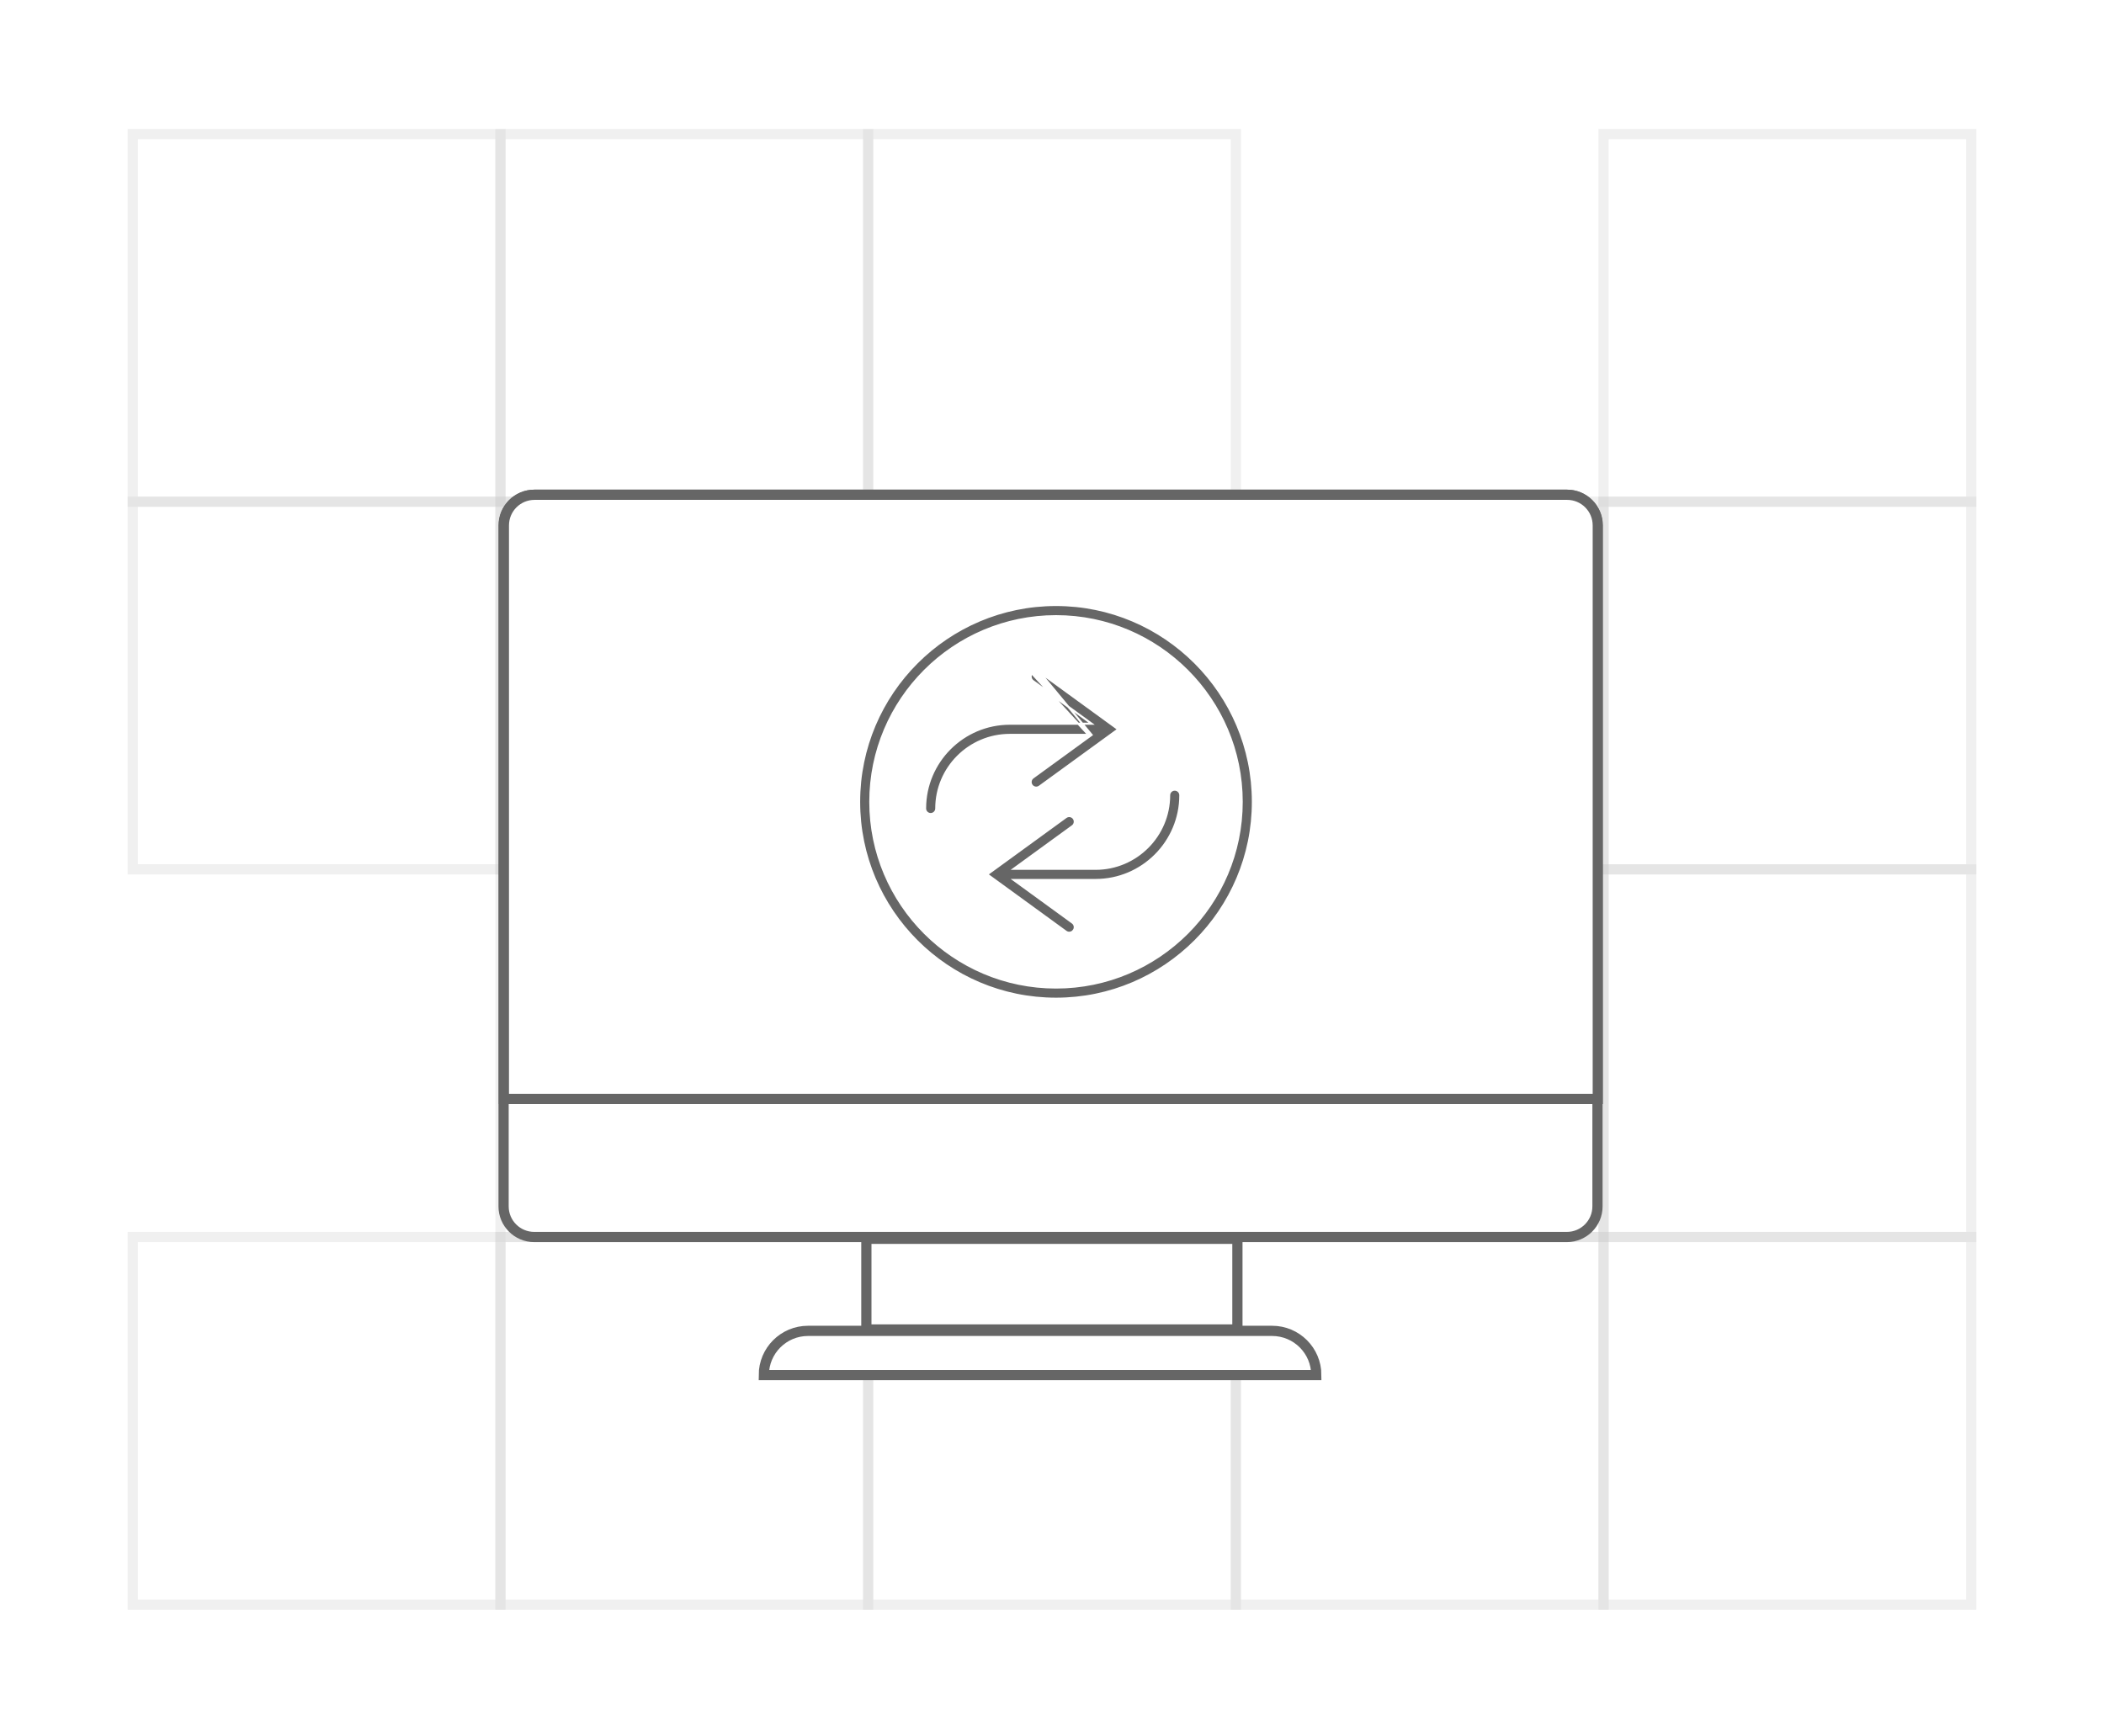 <svg width="206" height="170" viewBox="0 0 206 170" fill="none" xmlns="http://www.w3.org/2000/svg">
<g opacity="0.2" filter="url(#filter0_d)">
<rect x="13" y="121.129" width="36" height="36" stroke="black" stroke-opacity="0.3"/>
<rect x="49" y="121.129" width="36" height="36" stroke="black" stroke-opacity="0.3"/>
<rect x="85" y="121.129" width="36" height="36" stroke="black" stroke-opacity="0.3"/>
<rect x="49" y="85.128" width="36" height="36" stroke="black" stroke-opacity="0.3"/>
<rect x="85" y="85.128" width="36" height="36" stroke="black" stroke-opacity="0.3"/>
<rect x="13" y="49.128" width="36" height="36" stroke="black" stroke-opacity="0.3"/>
<rect x="49" y="49.128" width="36" height="36" stroke="black" stroke-opacity="0.3"/>
<rect x="85" y="49.128" width="36" height="36" stroke="black" stroke-opacity="0.3"/>
<rect x="13" y="13.129" width="36" height="36" stroke="black" stroke-opacity="0.3"/>
<rect x="49" y="13.128" width="36" height="36" stroke="black" stroke-opacity="0.3"/>
<rect x="85" y="13.128" width="36" height="36" stroke="black" stroke-opacity="0.3"/>
<rect x="121" y="121.129" width="36" height="36" stroke="black" stroke-opacity="0.3"/>
<rect x="121" y="85.128" width="36" height="36" stroke="black" stroke-opacity="0.3"/>
<rect x="121" y="49.128" width="36" height="36" stroke="black" stroke-opacity="0.3"/>
<rect x="157" y="121.129" width="36" height="36" stroke="black" stroke-opacity="0.3"/>
<rect x="157" y="85.128" width="36" height="36" stroke="black" stroke-opacity="0.3"/>
<rect x="157" y="49.128" width="36" height="36" stroke="black" stroke-opacity="0.3"/>
<rect x="157" y="13.128" width="36" height="36" stroke="black" stroke-opacity="0.3"/>
</g>
<path d="M49.305 51.448C49.305 49.791 50.648 48.448 52.305 48.448H153.408C155.065 48.448 156.408 49.791 156.408 51.448V118.129C156.408 119.786 155.065 121.129 153.408 121.129H52.305C50.648 121.129 49.305 119.786 49.305 118.129V51.448Z" fill="white" stroke="#666666"/>
<rect x="84.825" y="121.304" width="36.328" height="8.88" fill="white" stroke="#666666"/>
<path d="M74.784 134.647C74.784 132.257 76.722 130.32 79.112 130.32H124.551C126.941 130.32 128.878 132.257 128.878 134.647H74.784Z" fill="white" stroke="#666666"/>
<path d="M49.334 51.448C49.334 49.791 50.677 48.448 52.334 48.448H153.437C155.094 48.448 156.437 49.791 156.437 51.448V107.609H49.334V51.448Z" fill="white" stroke="#666666"/>
<path d="M106.88 71.96L106.632 72.141L101.134 76.139L101.134 76.139C100.89 76.316 100.836 76.657 101.013 76.901L101.013 76.901C101.119 77.048 101.286 77.126 101.455 77.126C101.566 77.126 101.678 77.091 101.776 77.021C101.776 77.021 101.776 77.021 101.776 77.021L109.487 71.414L101.776 65.806L106.88 71.96ZM106.88 71.96H106.573M106.88 71.96H106.573M106.573 71.96H98.871C94.899 71.96 91.667 75.192 91.667 79.164C91.667 79.466 91.424 79.71 91.122 79.71C90.82 79.71 90.576 79.466 90.576 79.164C90.576 74.59 94.297 70.868 98.871 70.868H106.573H106.88L106.632 70.687L101.134 66.688L101.134 66.688C100.89 66.511 100.836 66.17 101.014 65.927L101.014 65.926M106.573 71.96L101.014 65.926M101.014 65.926C101.19 65.682 101.531 65.628 101.776 65.806L101.014 65.926Z" fill="#666666" stroke="white" stroke-width="0.2"/>
<path d="M84.118 78.518C84.118 67.89 92.764 59.243 103.392 59.243C114.02 59.243 122.667 67.89 122.667 78.518C122.667 89.146 114.02 97.793 103.392 97.793C92.764 97.793 84.118 89.146 84.118 78.518ZM85.209 78.518C85.209 88.544 93.366 96.701 103.392 96.701C113.418 96.701 121.575 88.544 121.575 78.518C121.575 68.492 113.418 60.335 103.392 60.335C93.366 60.335 85.209 68.492 85.209 78.518Z" fill="#666666" stroke="white" stroke-width="0.2"/>
<path d="M99.507 84.895L99.258 85.076H99.566H107.267C111.239 85.076 114.471 81.844 114.471 77.872C114.471 77.57 114.715 77.326 115.017 77.326C115.319 77.326 115.563 77.57 115.563 77.872C115.563 82.446 111.841 86.168 107.267 86.168H99.566H99.258L99.507 86.349L105.005 90.348L105.005 90.348C105.249 90.524 105.303 90.866 105.125 91.109L105.206 91.168L105.125 91.109C105.018 91.256 104.853 91.334 104.683 91.334C104.572 91.334 104.46 91.301 104.363 91.23L96.652 85.622L104.364 80.014C104.364 80.014 104.364 80.014 104.364 80.014C104.608 79.837 104.949 79.891 105.125 80.135L105.125 80.135C105.303 80.379 105.249 80.72 105.005 80.897L105.005 80.897L99.507 84.895Z" fill="#666666" stroke="white" stroke-width="0.2"/>
<defs>
<filter id="filter0_d" x="0.5" y="0.628" width="205" height="169" filterUnits="userSpaceOnUse" color-interpolation-filters="sRGB">
<feFlood flood-opacity="0" result="BackgroundImageFix"/>
<feColorMatrix in="SourceAlpha" type="matrix" values="0 0 0 0 0 0 0 0 0 0 0 0 0 0 0 0 0 0 127 0"/>
<feOffset/>
<feGaussianBlur stdDeviation="6"/>
<feColorMatrix type="matrix" values="0 0 0 0 0 0 0 0 0 0.94 0 0 0 0 1 0 0 0 0.5 0"/>
<feBlend mode="normal" in2="BackgroundImageFix" result="effect1_dropShadow"/>
<feBlend mode="normal" in="SourceGraphic" in2="effect1_dropShadow" result="shape"/>
</filter>
</defs>
</svg>
